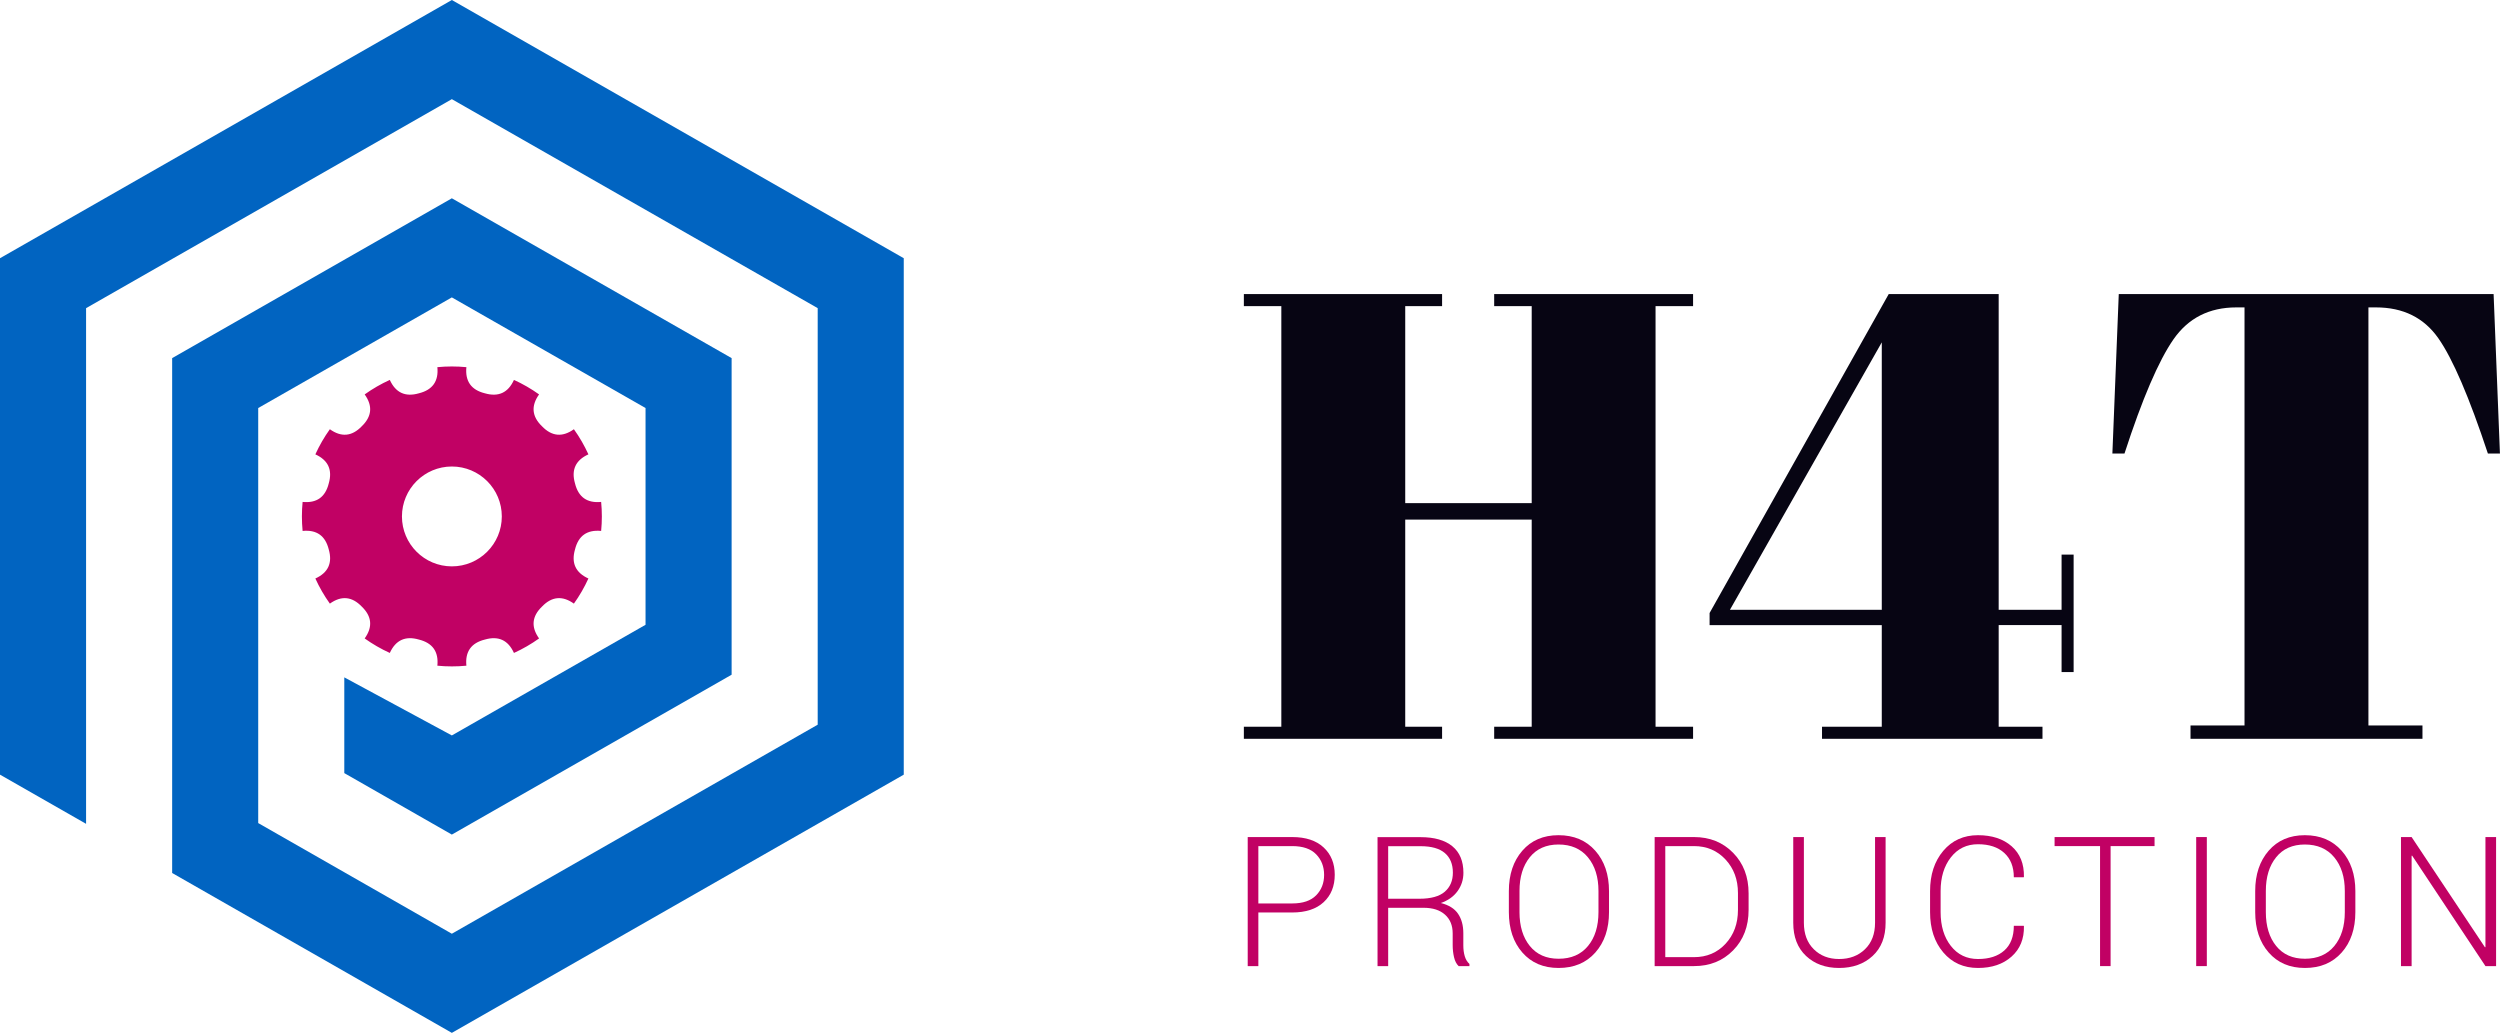 <?xml version="1.0" encoding="UTF-8" standalone="no"?><!DOCTYPE svg PUBLIC "-//W3C//DTD SVG 1.1//EN" "http://www.w3.org/Graphics/SVG/1.1/DTD/svg11.dtd"><svg width="100%" height="100%" viewBox="0 0 2731 1129" version="1.1" xmlns="http://www.w3.org/2000/svg" xmlns:xlink="http://www.w3.org/1999/xlink" xml:space="preserve" xmlns:serif="http://www.serif.com/" style="fill-rule:evenodd;clip-rule:evenodd;stroke-linejoin:round;stroke-miterlimit:2;"><g><path d="M1358.79,321.237l0,13.159l40.936,-0l-0,459.458l-40.936,-0l0,13.214l216.544,0l-0,-13.214l-40.262,-0l0,-226.215l138.159,0l-0,226.215l-40.993,-0l-0,13.214l217.275,0l-0,-13.214l-40.992,-0l-0,-459.458l40.992,-0l-0,-13.159l-217.275,0l-0,13.159l40.993,-0l-0,215.193l-138.159,-0l0,-215.193l40.262,-0l-0,-13.159l-216.544,0Zm631.58,485.831l240.835,0l0,-13.214l-47.853,-0l0,-110.999l68.715,0l0,51.339l13.16,-0l-0,-128.375l-13.16,0l0,60.336l-68.715,0l0,-344.918l-120.107,0l-195.683,348.404l0,13.214l188.091,0l-0,110.999l-65.283,-0l0,13.214Zm-100.596,-140.913l165.879,-292.173l-0,292.173l-165.879,0Zm834.235,-344.918l-409.471,0l-6.973,174.201l13.218,0c19.394,-59.716 37.225,-101.214 53.415,-124.606c16.192,-23.335 39.078,-35.031 68.716,-35.031l8.996,-0l0,456.703l-58.988,0l-0,14.564l253.375,0l-0,-14.564l-59.038,0l0,-456.703l8.317,-0c29.638,-0 52.293,11.246 68.043,33.682c15.741,22.436 33.792,64.44 54.145,125.955l13.16,0l-6.915,-174.201Z" style="fill:#070513;fill-rule:nonzero;"/><g><path d="M1374.62,996.797l0,58.576l-11.618,-0l0,-140.97l48.603,0c14.782,0 26.222,3.776 34.323,11.328c8.101,7.552 12.151,17.492 12.151,29.821c-0,12.522 -4.05,22.526 -12.151,30.014c-8.101,7.487 -19.541,11.231 -34.323,11.231l-36.985,-0Zm0,-9.876l36.985,0c11.619,0 20.333,-2.953 26.142,-8.859c5.809,-5.906 8.714,-13.345 8.714,-22.317c-0,-9.036 -2.905,-16.54 -8.714,-22.51c-5.809,-5.971 -14.523,-8.956 -26.142,-8.956l-36.985,-0l0,62.642Z" style="fill:#c10164;fill-rule:nonzero;"/><path d="M1516.44,991.665l-0,63.708l-11.619,-0l0,-140.873l46.958,0c15.104,0 26.69,3.308 34.758,9.924c8.068,6.616 12.102,16.282 12.102,28.998c0,7.487 -2.146,14.184 -6.438,20.09c-4.292,5.906 -10.376,10.214 -18.251,12.925c8.714,2.195 14.991,6.116 18.832,11.764c3.84,5.647 5.761,12.731 5.761,21.252l-0,13.264c-0,4.389 0.516,8.326 1.549,11.812c1.032,3.485 2.743,6.325 5.131,8.52l0,2.324l-11.812,-0c-2.388,-2.324 -4.066,-5.584 -5.034,-9.779c-0.969,-4.196 -1.453,-8.553 -1.453,-13.071l0,-12.877c0,-8.649 -2.791,-15.475 -8.375,-20.477c-5.583,-5.002 -13.377,-7.504 -23.382,-7.504l-38.727,0Zm-0,-9.875l33.983,-0c12.716,-0 22.011,-2.566 27.884,-7.697c5.874,-5.132 8.811,-12.054 8.811,-20.768c-0,-9.295 -2.921,-16.443 -8.762,-21.446c-5.842,-5.002 -14.701,-7.503 -26.577,-7.503l-35.339,-0l-0,57.414Z" style="fill:#c10164;fill-rule:nonzero;"/><path d="M1757.69,996.41c-0,18.202 -4.987,32.918 -14.959,44.149c-9.973,11.231 -23.35,16.847 -40.132,16.847c-16.524,-0 -29.707,-5.616 -39.551,-16.847c-9.843,-11.231 -14.765,-25.947 -14.765,-44.149l0,-22.947c0,-18.137 4.906,-32.854 14.717,-44.149c9.811,-11.296 22.979,-16.944 39.502,-16.944c16.782,0 30.176,5.648 40.18,16.944c10.005,11.295 15.008,26.012 15.008,44.149l-0,22.947Zm-11.522,-23.14c-0,-15.233 -3.857,-27.497 -11.57,-36.792c-7.713,-9.294 -18.412,-13.942 -32.096,-13.942c-13.425,0 -23.882,4.648 -31.369,13.942c-7.488,9.295 -11.231,21.559 -11.231,36.792l-0,23.14c-0,15.362 3.76,27.69 11.279,36.985c7.52,9.294 17.993,13.942 31.418,13.942c13.749,-0 24.447,-4.632 32.096,-13.894c7.649,-9.262 11.473,-21.607 11.473,-37.033l-0,-23.14Z" style="fill:#c10164;fill-rule:nonzero;"/><path d="M1807.54,1055.37l0,-140.97l42.988,0c17.234,0 31.483,5.745 42.746,17.234c11.263,11.489 16.895,26.238 16.895,44.247l-0,18.105c-0,18.008 -5.632,32.741 -16.895,44.198c-11.263,11.457 -25.512,17.186 -42.746,17.186l-42.988,-0Zm11.619,-131.094l-0,121.315l31.369,-0c13.942,-0 25.431,-4.873 34.468,-14.62c9.036,-9.746 13.555,-22.075 13.555,-36.985l-0,-18.396c-0,-14.716 -4.535,-26.948 -13.604,-36.694c-9.068,-9.747 -20.541,-14.62 -34.419,-14.62l-31.369,-0Z" style="fill:#c10164;fill-rule:nonzero;"/><path d="M2059.83,914.403l0,93.625c0,15.491 -4.744,27.593 -14.232,36.307c-9.488,8.714 -21.688,13.071 -36.598,13.071c-14.716,-0 -26.738,-4.373 -36.065,-13.119c-9.327,-8.746 -13.99,-20.833 -13.99,-36.259l-0,-93.625l11.618,0l-0,93.625c-0,12.135 3.598,21.768 10.795,28.9c7.197,7.133 16.411,10.699 27.642,10.699c11.489,0 20.913,-3.55 28.272,-10.65c7.358,-7.1 11.037,-16.75 11.037,-28.949l-0,-93.625l11.521,0Z" style="fill:#c10164;fill-rule:nonzero;"/><path d="M2210.75,1011.32l0.193,0.581c0.259,13.813 -4.26,24.85 -13.554,33.112c-9.295,8.262 -21.494,12.393 -36.598,12.393c-15.685,-0 -28.336,-5.664 -37.953,-16.992c-9.618,-11.328 -14.427,-25.996 -14.427,-44.004l0,-22.947c0,-17.944 4.809,-32.612 14.427,-44.004c9.617,-11.393 22.268,-17.089 37.953,-17.089c15.297,0 27.545,4.034 36.743,12.103c9.198,8.068 13.668,19.17 13.409,33.306l-0.193,0.58l-10.844,0c-0,-11.36 -3.469,-20.219 -10.408,-26.577c-6.939,-6.357 -16.508,-9.536 -28.707,-9.536c-12.328,-0 -22.22,4.776 -29.675,14.329c-7.455,9.553 -11.183,21.784 -11.183,36.695l0,23.14c0,15.103 3.728,27.416 11.183,36.936c7.455,9.521 17.347,14.281 29.675,14.281c12.199,0 21.768,-3.098 28.707,-9.295c6.939,-6.196 10.408,-15.2 10.408,-27.012l10.844,-0Z" style="fill:#c10164;fill-rule:nonzero;"/><path d="M2353.64,924.279l-48.023,-0l0,131.094l-11.521,-0l-0,-131.094l-49.668,-0l-0,-9.876l109.212,0l-0,9.876Z" style="fill:#c10164;fill-rule:nonzero;"/><rect x="2399.12" y="914.403" width="11.618" height="140.969" style="fill:#c10164;fill-rule:nonzero;"/><path d="M2572.99,996.41c0,18.202 -4.986,32.918 -14.958,44.149c-9.973,11.231 -23.35,16.847 -40.132,16.847c-16.524,-0 -29.708,-5.616 -39.551,-16.847c-9.843,-11.231 -14.765,-25.947 -14.765,-44.149l0,-22.947c0,-18.137 4.906,-32.854 14.717,-44.149c9.811,-11.296 22.978,-16.944 39.502,-16.944c16.782,0 30.176,5.648 40.18,16.944c10.005,11.295 15.007,26.012 15.007,44.149l0,22.947Zm-11.521,-23.14c-0,-15.233 -3.857,-27.497 -11.57,-36.792c-7.714,-9.294 -18.412,-13.942 -32.096,-13.942c-13.426,0 -23.882,4.648 -31.369,13.942c-7.488,9.295 -11.231,21.559 -11.231,36.792l-0,23.14c-0,15.362 3.759,27.69 11.279,36.985c7.52,9.294 17.992,13.942 31.418,13.942c13.748,-0 24.447,-4.632 32.096,-13.894c7.648,-9.262 11.473,-21.607 11.473,-37.033l-0,-23.14Z" style="fill:#c10164;fill-rule:nonzero;"/><path d="M2726.72,1055.37l-11.618,-0l-80.07,-120.638l-0.581,0.097l0,120.541l-11.618,-0l-0,-140.97l11.618,0l80.07,120.347l0.581,-0.097l-0,-120.25l11.618,0l0,140.97Z" style="fill:#c10164;fill-rule:nonzero;"/></g><path d="M493.591,803.391l-117.484,-63.446l0,104.592l117.484,67.163l305.631,-174.651l-0,-345.849l-305.631,-174.596l-305.53,174.596l-0,562.457l305.53,174.649l493.672,-282.076l0,-564.158l-493.672,-282.072l-493.591,282.072l0,564.158l94.031,53.72l0,-563.333l399.56,-228.308l399.661,228.308l0,455.03l-399.661,228.356l-211.514,-120.884l0,-453.388l211.514,-120.859l211.601,120.859l0,236.787l-211.601,120.873Z" style="fill:#0164c1;fill-rule:nonzero;"/><path d="M509.477,401.088c-10.539,-1.024 -21.152,-1.024 -31.69,0c1.49,15.334 -5.243,24.851 -20.198,28.552c-14.802,4.273 -25.391,-0.603 -31.768,-14.628c-9.638,4.383 -18.829,9.689 -27.444,15.845c8.957,12.535 7.885,24.143 -3.216,34.826c-10.682,11.101 -22.291,12.173 -34.825,3.215c-6.156,8.615 -11.463,17.806 -15.845,27.445c14.024,6.376 18.9,16.966 14.628,31.767c-3.701,14.955 -13.218,21.688 -28.552,20.198c-1.024,10.538 -1.024,21.151 -0,31.69c15.334,-1.49 24.851,5.242 28.552,20.198c4.272,14.801 -0.604,25.391 -14.628,31.767c4.382,9.639 9.689,18.83 15.845,27.445c12.534,-8.958 24.143,-7.886 34.825,3.215c11.101,10.683 12.173,22.291 3.216,34.826c8.615,6.156 17.806,11.462 27.444,15.845c6.377,-14.025 16.966,-18.901 31.768,-14.628c14.955,3.701 21.688,13.218 20.198,28.552c10.538,1.024 21.151,1.024 31.69,-0c-1.49,-15.334 5.242,-24.851 20.197,-28.552c14.802,-4.273 25.391,0.603 31.768,14.628c9.638,-4.383 18.83,-9.689 27.444,-15.845c-8.957,-12.535 -7.885,-24.143 3.216,-34.826c10.682,-11.101 22.291,-12.173 34.825,-3.215c6.156,-8.615 11.463,-17.806 15.845,-27.445c-14.024,-6.376 -18.9,-16.966 -14.628,-31.767c3.701,-14.956 13.218,-21.688 28.552,-20.198c1.024,-10.539 1.024,-21.152 0,-31.69c-15.334,1.49 -24.851,-5.243 -28.552,-20.198c-4.272,-14.801 0.604,-25.391 14.628,-31.767c-4.382,-9.639 -9.689,-18.83 -15.845,-27.445c-12.534,8.958 -24.143,7.886 -34.825,-3.215c-11.101,-10.683 -12.173,-22.291 -3.216,-34.826c-8.614,-6.156 -17.806,-11.462 -27.444,-15.845c-6.377,14.025 -16.966,18.901 -31.768,14.628c-14.955,-3.701 -21.687,-13.218 -20.197,-28.552Zm-15.845,108.517c30.106,-0 54.548,24.442 54.548,54.548c-0,30.106 -24.442,54.548 -54.548,54.548c-30.106,0 -54.549,-24.442 -54.549,-54.548c0,-30.106 24.443,-54.548 54.549,-54.548Z" style="fill:#c10164;"/></g></svg>